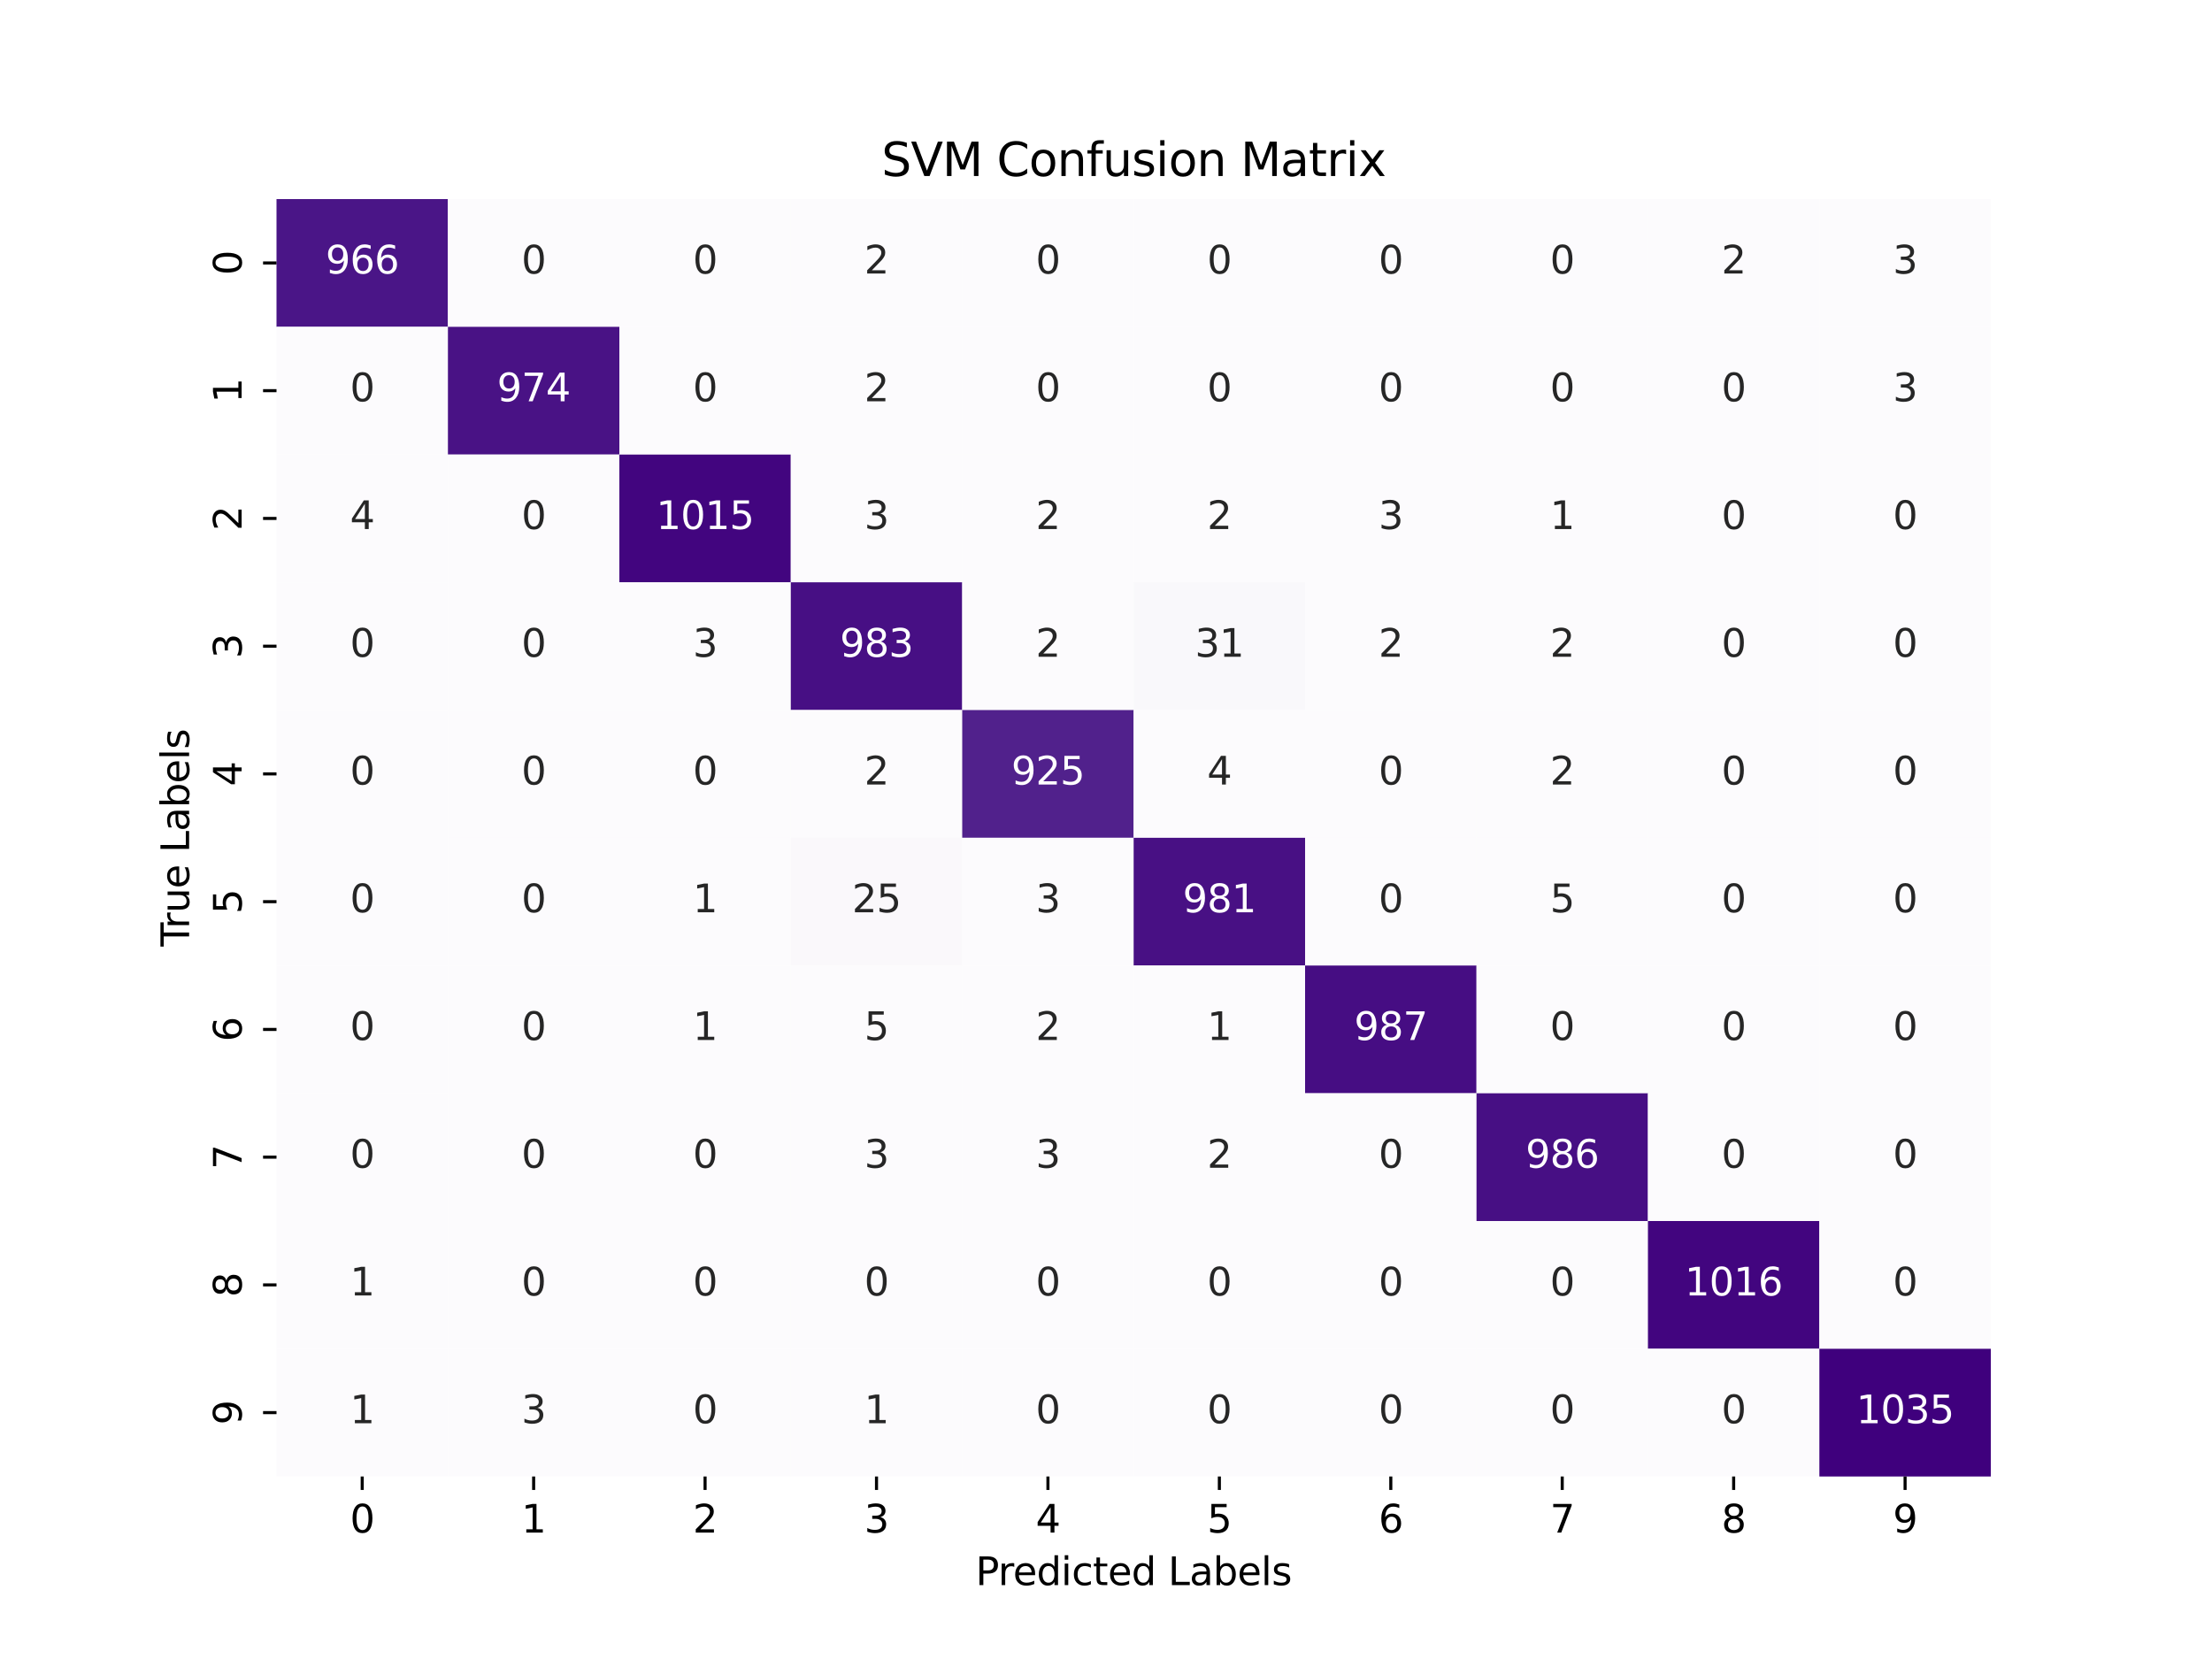 <?xml version="1.0" encoding="utf-8" standalone="no"?>
<!DOCTYPE svg PUBLIC "-//W3C//DTD SVG 1.1//EN"
  "http://www.w3.org/Graphics/SVG/1.1/DTD/svg11.dtd">
<svg xmlns:xlink="http://www.w3.org/1999/xlink" width="576pt" height="432pt" viewBox="0 0 576 432" xmlns="http://www.w3.org/2000/svg" version="1.1">
 <defs>
  <style type="text/css">*{stroke-linejoin: round; stroke-linecap: butt}</style>
 </defs>
 <g id="figure_1">
  <g id="patch_1">
   <path d="M 0 432 
L 576 432 
L 576 0 
L 0 0 
z
" style="fill: #ffffff"/>
  </g>
  <g id="axes_1">
   <g id="patch_2">
    <path d="M 72 384.48 
L 518.4 384.48 
L 518.4 51.84 
L 72 51.84 
z
" style="fill: #ffffff"/>
   </g>
   <g id="QuadMesh_1">
    <path d="M 72 51.84 
L 116.64 51.84 
L 116.64 85.104 
L 72 85.104 
L 72 51.84 
" clip-path="url(#pa4d30ba078)" style="fill: #4a1587"/>
    <path d="M 116.64 51.84 
L 161.28 51.84 
L 161.28 85.104 
L 116.64 85.104 
L 116.64 51.84 
" clip-path="url(#pa4d30ba078)" style="fill: #fcfbfd"/>
    <path d="M 161.28 51.84 
L 205.92 51.84 
L 205.92 85.104 
L 161.28 85.104 
L 161.28 51.84 
" clip-path="url(#pa4d30ba078)" style="fill: #fcfbfd"/>
    <path d="M 205.92 51.84 
L 250.56 51.84 
L 250.56 85.104 
L 205.92 85.104 
L 205.92 51.84 
" clip-path="url(#pa4d30ba078)" style="fill: #fcfbfd"/>
    <path d="M 250.56 51.84 
L 295.2 51.84 
L 295.2 85.104 
L 250.56 85.104 
L 250.56 51.84 
" clip-path="url(#pa4d30ba078)" style="fill: #fcfbfd"/>
    <path d="M 295.2 51.84 
L 339.84 51.84 
L 339.84 85.104 
L 295.2 85.104 
L 295.2 51.84 
" clip-path="url(#pa4d30ba078)" style="fill: #fcfbfd"/>
    <path d="M 339.84 51.84 
L 384.48 51.84 
L 384.48 85.104 
L 339.84 85.104 
L 339.84 51.84 
" clip-path="url(#pa4d30ba078)" style="fill: #fcfbfd"/>
    <path d="M 384.48 51.84 
L 429.12 51.84 
L 429.12 85.104 
L 384.48 85.104 
L 384.48 51.84 
" clip-path="url(#pa4d30ba078)" style="fill: #fcfbfd"/>
    <path d="M 429.12 51.84 
L 473.76 51.84 
L 473.76 85.104 
L 429.12 85.104 
L 429.12 51.84 
" clip-path="url(#pa4d30ba078)" style="fill: #fcfbfd"/>
    <path d="M 473.76 51.84 
L 518.4 51.84 
L 518.4 85.104 
L 473.76 85.104 
L 473.76 51.84 
" clip-path="url(#pa4d30ba078)" style="fill: #fcfbfd"/>
    <path d="M 72 85.104 
L 116.64 85.104 
L 116.64 118.368 
L 72 118.368 
L 72 85.104 
" clip-path="url(#pa4d30ba078)" style="fill: #fcfbfd"/>
    <path d="M 116.64 85.104 
L 161.28 85.104 
L 161.28 118.368 
L 116.64 118.368 
L 116.64 85.104 
" clip-path="url(#pa4d30ba078)" style="fill: #491285"/>
    <path d="M 161.28 85.104 
L 205.92 85.104 
L 205.92 118.368 
L 161.28 118.368 
L 161.28 85.104 
" clip-path="url(#pa4d30ba078)" style="fill: #fcfbfd"/>
    <path d="M 205.92 85.104 
L 250.56 85.104 
L 250.56 118.368 
L 205.92 118.368 
L 205.92 85.104 
" clip-path="url(#pa4d30ba078)" style="fill: #fcfbfd"/>
    <path d="M 250.56 85.104 
L 295.2 85.104 
L 295.2 118.368 
L 250.56 118.368 
L 250.56 85.104 
" clip-path="url(#pa4d30ba078)" style="fill: #fcfbfd"/>
    <path d="M 295.2 85.104 
L 339.84 85.104 
L 339.84 118.368 
L 295.2 118.368 
L 295.2 85.104 
" clip-path="url(#pa4d30ba078)" style="fill: #fcfbfd"/>
    <path d="M 339.84 85.104 
L 384.48 85.104 
L 384.48 118.368 
L 339.84 118.368 
L 339.84 85.104 
" clip-path="url(#pa4d30ba078)" style="fill: #fcfbfd"/>
    <path d="M 384.48 85.104 
L 429.12 85.104 
L 429.12 118.368 
L 384.48 118.368 
L 384.48 85.104 
" clip-path="url(#pa4d30ba078)" style="fill: #fcfbfd"/>
    <path d="M 429.12 85.104 
L 473.76 85.104 
L 473.76 118.368 
L 429.12 118.368 
L 429.12 85.104 
" clip-path="url(#pa4d30ba078)" style="fill: #fcfbfd"/>
    <path d="M 473.76 85.104 
L 518.4 85.104 
L 518.4 118.368 
L 473.76 118.368 
L 473.76 85.104 
" clip-path="url(#pa4d30ba078)" style="fill: #fcfbfd"/>
    <path d="M 72 118.368 
L 116.64 118.368 
L 116.64 151.632 
L 72 151.632 
L 72 118.368 
" clip-path="url(#pa4d30ba078)" style="fill: #fcfbfd"/>
    <path d="M 116.64 118.368 
L 161.28 118.368 
L 161.28 151.632 
L 116.64 151.632 
L 116.64 118.368 
" clip-path="url(#pa4d30ba078)" style="fill: #fcfbfd"/>
    <path d="M 161.28 118.368 
L 205.92 118.368 
L 205.92 151.632 
L 161.28 151.632 
L 161.28 118.368 
" clip-path="url(#pa4d30ba078)" style="fill: #42057f"/>
    <path d="M 205.92 118.368 
L 250.56 118.368 
L 250.56 151.632 
L 205.92 151.632 
L 205.92 118.368 
" clip-path="url(#pa4d30ba078)" style="fill: #fcfbfd"/>
    <path d="M 250.56 118.368 
L 295.2 118.368 
L 295.2 151.632 
L 250.56 151.632 
L 250.56 118.368 
" clip-path="url(#pa4d30ba078)" style="fill: #fcfbfd"/>
    <path d="M 295.2 118.368 
L 339.84 118.368 
L 339.84 151.632 
L 295.2 151.632 
L 295.2 118.368 
" clip-path="url(#pa4d30ba078)" style="fill: #fcfbfd"/>
    <path d="M 339.84 118.368 
L 384.48 118.368 
L 384.48 151.632 
L 339.84 151.632 
L 339.84 118.368 
" clip-path="url(#pa4d30ba078)" style="fill: #fcfbfd"/>
    <path d="M 384.48 118.368 
L 429.12 118.368 
L 429.12 151.632 
L 384.48 151.632 
L 384.48 118.368 
" clip-path="url(#pa4d30ba078)" style="fill: #fcfbfd"/>
    <path d="M 429.12 118.368 
L 473.76 118.368 
L 473.76 151.632 
L 429.12 151.632 
L 429.12 118.368 
" clip-path="url(#pa4d30ba078)" style="fill: #fcfbfd"/>
    <path d="M 473.76 118.368 
L 518.4 118.368 
L 518.4 151.632 
L 473.76 151.632 
L 473.76 118.368 
" clip-path="url(#pa4d30ba078)" style="fill: #fcfbfd"/>
    <path d="M 72 151.632 
L 116.64 151.632 
L 116.64 184.896 
L 72 184.896 
L 72 151.632 
" clip-path="url(#pa4d30ba078)" style="fill: #fcfbfd"/>
    <path d="M 116.64 151.632 
L 161.28 151.632 
L 161.28 184.896 
L 116.64 184.896 
L 116.64 151.632 
" clip-path="url(#pa4d30ba078)" style="fill: #fcfbfd"/>
    <path d="M 161.28 151.632 
L 205.92 151.632 
L 205.92 184.896 
L 161.28 184.896 
L 161.28 151.632 
" clip-path="url(#pa4d30ba078)" style="fill: #fcfbfd"/>
    <path d="M 205.92 151.632 
L 250.56 151.632 
L 250.56 184.896 
L 205.92 184.896 
L 205.92 151.632 
" clip-path="url(#pa4d30ba078)" style="fill: #470f84"/>
    <path d="M 250.56 151.632 
L 295.2 151.632 
L 295.2 184.896 
L 250.56 184.896 
L 250.56 151.632 
" clip-path="url(#pa4d30ba078)" style="fill: #fcfbfd"/>
    <path d="M 295.2 151.632 
L 339.84 151.632 
L 339.84 184.896 
L 295.2 184.896 
L 295.2 151.632 
" clip-path="url(#pa4d30ba078)" style="fill: #f9f8fb"/>
    <path d="M 339.84 151.632 
L 384.48 151.632 
L 384.48 184.896 
L 339.84 184.896 
L 339.84 151.632 
" clip-path="url(#pa4d30ba078)" style="fill: #fcfbfd"/>
    <path d="M 384.48 151.632 
L 429.12 151.632 
L 429.12 184.896 
L 384.48 184.896 
L 384.48 151.632 
" clip-path="url(#pa4d30ba078)" style="fill: #fcfbfd"/>
    <path d="M 429.12 151.632 
L 473.76 151.632 
L 473.76 184.896 
L 429.12 184.896 
L 429.12 151.632 
" clip-path="url(#pa4d30ba078)" style="fill: #fcfbfd"/>
    <path d="M 473.76 151.632 
L 518.4 151.632 
L 518.4 184.896 
L 473.76 184.896 
L 473.76 151.632 
" clip-path="url(#pa4d30ba078)" style="fill: #fcfbfd"/>
    <path d="M 72 184.896 
L 116.64 184.896 
L 116.64 218.16 
L 72 218.16 
L 72 184.896 
" clip-path="url(#pa4d30ba078)" style="fill: #fcfbfd"/>
    <path d="M 116.64 184.896 
L 161.28 184.896 
L 161.28 218.16 
L 116.64 218.16 
L 116.64 184.896 
" clip-path="url(#pa4d30ba078)" style="fill: #fcfbfd"/>
    <path d="M 161.28 184.896 
L 205.92 184.896 
L 205.92 218.16 
L 161.28 218.16 
L 161.28 184.896 
" clip-path="url(#pa4d30ba078)" style="fill: #fcfbfd"/>
    <path d="M 205.92 184.896 
L 250.56 184.896 
L 250.56 218.16 
L 205.92 218.16 
L 205.92 184.896 
" clip-path="url(#pa4d30ba078)" style="fill: #fcfbfd"/>
    <path d="M 250.56 184.896 
L 295.2 184.896 
L 295.2 218.16 
L 250.56 218.16 
L 250.56 184.896 
" clip-path="url(#pa4d30ba078)" style="fill: #51218c"/>
    <path d="M 295.2 184.896 
L 339.84 184.896 
L 339.84 218.16 
L 295.2 218.16 
L 295.2 184.896 
" clip-path="url(#pa4d30ba078)" style="fill: #fcfbfd"/>
    <path d="M 339.84 184.896 
L 384.48 184.896 
L 384.48 218.16 
L 339.84 218.16 
L 339.84 184.896 
" clip-path="url(#pa4d30ba078)" style="fill: #fcfbfd"/>
    <path d="M 384.48 184.896 
L 429.12 184.896 
L 429.12 218.16 
L 384.48 218.16 
L 384.48 184.896 
" clip-path="url(#pa4d30ba078)" style="fill: #fcfbfd"/>
    <path d="M 429.12 184.896 
L 473.76 184.896 
L 473.76 218.16 
L 429.12 218.16 
L 429.12 184.896 
" clip-path="url(#pa4d30ba078)" style="fill: #fcfbfd"/>
    <path d="M 473.76 184.896 
L 518.4 184.896 
L 518.4 218.16 
L 473.76 218.16 
L 473.76 184.896 
" clip-path="url(#pa4d30ba078)" style="fill: #fcfbfd"/>
    <path d="M 72 218.16 
L 116.64 218.16 
L 116.64 251.424 
L 72 251.424 
L 72 218.16 
" clip-path="url(#pa4d30ba078)" style="fill: #fcfbfd"/>
    <path d="M 116.64 218.16 
L 161.28 218.16 
L 161.28 251.424 
L 116.64 251.424 
L 116.64 218.16 
" clip-path="url(#pa4d30ba078)" style="fill: #fcfbfd"/>
    <path d="M 161.28 218.16 
L 205.92 218.16 
L 205.92 251.424 
L 161.28 251.424 
L 161.28 218.16 
" clip-path="url(#pa4d30ba078)" style="fill: #fcfbfd"/>
    <path d="M 205.92 218.16 
L 250.56 218.16 
L 250.56 251.424 
L 205.92 251.424 
L 205.92 218.16 
" clip-path="url(#pa4d30ba078)" style="fill: #faf8fb"/>
    <path d="M 250.56 218.16 
L 295.2 218.16 
L 295.2 251.424 
L 250.56 251.424 
L 250.56 218.16 
" clip-path="url(#pa4d30ba078)" style="fill: #fcfbfd"/>
    <path d="M 295.2 218.16 
L 339.84 218.16 
L 339.84 251.424 
L 295.2 251.424 
L 295.2 218.16 
" clip-path="url(#pa4d30ba078)" style="fill: #481084"/>
    <path d="M 339.84 218.16 
L 384.48 218.16 
L 384.48 251.424 
L 339.84 251.424 
L 339.84 218.16 
" clip-path="url(#pa4d30ba078)" style="fill: #fcfbfd"/>
    <path d="M 384.48 218.16 
L 429.12 218.16 
L 429.12 251.424 
L 384.48 251.424 
L 384.48 218.16 
" clip-path="url(#pa4d30ba078)" style="fill: #fcfbfd"/>
    <path d="M 429.12 218.16 
L 473.76 218.16 
L 473.76 251.424 
L 429.12 251.424 
L 429.12 218.16 
" clip-path="url(#pa4d30ba078)" style="fill: #fcfbfd"/>
    <path d="M 473.76 218.16 
L 518.4 218.16 
L 518.4 251.424 
L 473.76 251.424 
L 473.76 218.16 
" clip-path="url(#pa4d30ba078)" style="fill: #fcfbfd"/>
    <path d="M 72 251.424 
L 116.64 251.424 
L 116.64 284.688 
L 72 284.688 
L 72 251.424 
" clip-path="url(#pa4d30ba078)" style="fill: #fcfbfd"/>
    <path d="M 116.64 251.424 
L 161.28 251.424 
L 161.28 284.688 
L 116.64 284.688 
L 116.64 251.424 
" clip-path="url(#pa4d30ba078)" style="fill: #fcfbfd"/>
    <path d="M 161.28 251.424 
L 205.92 251.424 
L 205.92 284.688 
L 161.28 284.688 
L 161.28 251.424 
" clip-path="url(#pa4d30ba078)" style="fill: #fcfbfd"/>
    <path d="M 205.92 251.424 
L 250.56 251.424 
L 250.56 284.688 
L 205.92 284.688 
L 205.92 251.424 
" clip-path="url(#pa4d30ba078)" style="fill: #fcfbfd"/>
    <path d="M 250.56 251.424 
L 295.2 251.424 
L 295.2 284.688 
L 250.56 284.688 
L 250.56 251.424 
" clip-path="url(#pa4d30ba078)" style="fill: #fcfbfd"/>
    <path d="M 295.2 251.424 
L 339.84 251.424 
L 339.84 284.688 
L 295.2 284.688 
L 295.2 251.424 
" clip-path="url(#pa4d30ba078)" style="fill: #fcfbfd"/>
    <path d="M 339.84 251.424 
L 384.48 251.424 
L 384.48 284.688 
L 339.84 284.688 
L 339.84 251.424 
" clip-path="url(#pa4d30ba078)" style="fill: #460d83"/>
    <path d="M 384.48 251.424 
L 429.12 251.424 
L 429.12 284.688 
L 384.48 284.688 
L 384.48 251.424 
" clip-path="url(#pa4d30ba078)" style="fill: #fcfbfd"/>
    <path d="M 429.12 251.424 
L 473.76 251.424 
L 473.76 284.688 
L 429.12 284.688 
L 429.12 251.424 
" clip-path="url(#pa4d30ba078)" style="fill: #fcfbfd"/>
    <path d="M 473.76 251.424 
L 518.4 251.424 
L 518.4 284.688 
L 473.76 284.688 
L 473.76 251.424 
" clip-path="url(#pa4d30ba078)" style="fill: #fcfbfd"/>
    <path d="M 72 284.688 
L 116.64 284.688 
L 116.64 317.952 
L 72 317.952 
L 72 284.688 
" clip-path="url(#pa4d30ba078)" style="fill: #fcfbfd"/>
    <path d="M 116.64 284.688 
L 161.28 284.688 
L 161.28 317.952 
L 116.64 317.952 
L 116.64 284.688 
" clip-path="url(#pa4d30ba078)" style="fill: #fcfbfd"/>
    <path d="M 161.28 284.688 
L 205.92 284.688 
L 205.92 317.952 
L 161.28 317.952 
L 161.28 284.688 
" clip-path="url(#pa4d30ba078)" style="fill: #fcfbfd"/>
    <path d="M 205.92 284.688 
L 250.56 284.688 
L 250.56 317.952 
L 205.92 317.952 
L 205.92 284.688 
" clip-path="url(#pa4d30ba078)" style="fill: #fcfbfd"/>
    <path d="M 250.56 284.688 
L 295.2 284.688 
L 295.2 317.952 
L 250.56 317.952 
L 250.56 284.688 
" clip-path="url(#pa4d30ba078)" style="fill: #fcfbfd"/>
    <path d="M 295.2 284.688 
L 339.84 284.688 
L 339.84 317.952 
L 295.2 317.952 
L 295.2 284.688 
" clip-path="url(#pa4d30ba078)" style="fill: #fcfbfd"/>
    <path d="M 339.84 284.688 
L 384.48 284.688 
L 384.48 317.952 
L 339.84 317.952 
L 339.84 284.688 
" clip-path="url(#pa4d30ba078)" style="fill: #fcfbfd"/>
    <path d="M 384.48 284.688 
L 429.12 284.688 
L 429.12 317.952 
L 384.48 317.952 
L 384.48 284.688 
" clip-path="url(#pa4d30ba078)" style="fill: #470f84"/>
    <path d="M 429.12 284.688 
L 473.76 284.688 
L 473.76 317.952 
L 429.12 317.952 
L 429.12 284.688 
" clip-path="url(#pa4d30ba078)" style="fill: #fcfbfd"/>
    <path d="M 473.76 284.688 
L 518.4 284.688 
L 518.4 317.952 
L 473.76 317.952 
L 473.76 284.688 
" clip-path="url(#pa4d30ba078)" style="fill: #fcfbfd"/>
    <path d="M 72 317.952 
L 116.64 317.952 
L 116.64 351.216 
L 72 351.216 
L 72 317.952 
" clip-path="url(#pa4d30ba078)" style="fill: #fcfbfd"/>
    <path d="M 116.64 317.952 
L 161.28 317.952 
L 161.28 351.216 
L 116.64 351.216 
L 116.64 317.952 
" clip-path="url(#pa4d30ba078)" style="fill: #fcfbfd"/>
    <path d="M 161.28 317.952 
L 205.92 317.952 
L 205.92 351.216 
L 161.28 351.216 
L 161.28 317.952 
" clip-path="url(#pa4d30ba078)" style="fill: #fcfbfd"/>
    <path d="M 205.92 317.952 
L 250.56 317.952 
L 250.56 351.216 
L 205.92 351.216 
L 205.92 317.952 
" clip-path="url(#pa4d30ba078)" style="fill: #fcfbfd"/>
    <path d="M 250.56 317.952 
L 295.2 317.952 
L 295.2 351.216 
L 250.56 351.216 
L 250.56 317.952 
" clip-path="url(#pa4d30ba078)" style="fill: #fcfbfd"/>
    <path d="M 295.2 317.952 
L 339.84 317.952 
L 339.84 351.216 
L 295.2 351.216 
L 295.2 317.952 
" clip-path="url(#pa4d30ba078)" style="fill: #fcfbfd"/>
    <path d="M 339.84 317.952 
L 384.48 317.952 
L 384.48 351.216 
L 339.84 351.216 
L 339.84 317.952 
" clip-path="url(#pa4d30ba078)" style="fill: #fcfbfd"/>
    <path d="M 384.48 317.952 
L 429.12 317.952 
L 429.12 351.216 
L 384.48 351.216 
L 384.48 317.952 
" clip-path="url(#pa4d30ba078)" style="fill: #fcfbfd"/>
    <path d="M 429.12 317.952 
L 473.76 317.952 
L 473.76 351.216 
L 429.12 351.216 
L 429.12 317.952 
" clip-path="url(#pa4d30ba078)" style="fill: #42057f"/>
    <path d="M 473.76 317.952 
L 518.4 317.952 
L 518.4 351.216 
L 473.76 351.216 
L 473.76 317.952 
" clip-path="url(#pa4d30ba078)" style="fill: #fcfbfd"/>
    <path d="M 72 351.216 
L 116.64 351.216 
L 116.64 384.48 
L 72 384.48 
L 72 351.216 
" clip-path="url(#pa4d30ba078)" style="fill: #fcfbfd"/>
    <path d="M 116.64 351.216 
L 161.28 351.216 
L 161.28 384.48 
L 116.64 384.48 
L 116.64 351.216 
" clip-path="url(#pa4d30ba078)" style="fill: #fcfbfd"/>
    <path d="M 161.28 351.216 
L 205.92 351.216 
L 205.92 384.48 
L 161.28 384.48 
L 161.28 351.216 
" clip-path="url(#pa4d30ba078)" style="fill: #fcfbfd"/>
    <path d="M 205.92 351.216 
L 250.56 351.216 
L 250.56 384.48 
L 205.92 384.48 
L 205.92 351.216 
" clip-path="url(#pa4d30ba078)" style="fill: #fcfbfd"/>
    <path d="M 250.56 351.216 
L 295.2 351.216 
L 295.2 384.48 
L 250.56 384.48 
L 250.56 351.216 
" clip-path="url(#pa4d30ba078)" style="fill: #fcfbfd"/>
    <path d="M 295.2 351.216 
L 339.84 351.216 
L 339.84 384.48 
L 295.2 384.48 
L 295.2 351.216 
" clip-path="url(#pa4d30ba078)" style="fill: #fcfbfd"/>
    <path d="M 339.84 351.216 
L 384.48 351.216 
L 384.48 384.48 
L 339.84 384.48 
L 339.84 351.216 
" clip-path="url(#pa4d30ba078)" style="fill: #fcfbfd"/>
    <path d="M 384.48 351.216 
L 429.12 351.216 
L 429.12 384.48 
L 384.48 384.48 
L 384.48 351.216 
" clip-path="url(#pa4d30ba078)" style="fill: #fcfbfd"/>
    <path d="M 429.12 351.216 
L 473.76 351.216 
L 473.76 384.48 
L 429.12 384.48 
L 429.12 351.216 
" clip-path="url(#pa4d30ba078)" style="fill: #fcfbfd"/>
    <path d="M 473.76 351.216 
L 518.4 351.216 
L 518.4 384.48 
L 473.76 384.48 
L 473.76 351.216 
" clip-path="url(#pa4d30ba078)" style="fill: #3f007d"/>
   </g>
   <g id="matplotlib.axis_1">
    <g id="xtick_1">
     <g id="line2d_1">
      <defs>
       <path id="m6b755dd751" d="M 0 0 
L 0 3.5 
" style="stroke: #000000; stroke-width: 0.8"/>
      </defs>
      <g>
       <use xlink:href="#m6b755dd751" x="94.32" y="384.48" style="stroke: #000000; stroke-width: 0.8"/>
      </g>
     </g>
     <g id="text_1">
      <!-- 0 -->
      <g transform="translate(91.139 399.078) scale(0.1 -0.1)">
       <defs>
        <path id="DejaVuSans-30" d="M 2034 4250 
Q 1547 4250 1301 3770 
Q 1056 3291 1056 2328 
Q 1056 1369 1301 889 
Q 1547 409 2034 409 
Q 2525 409 2770 889 
Q 3016 1369 3016 2328 
Q 3016 3291 2770 3770 
Q 2525 4250 2034 4250 
z
M 2034 4750 
Q 2819 4750 3233 4129 
Q 3647 3509 3647 2328 
Q 3647 1150 3233 529 
Q 2819 -91 2034 -91 
Q 1250 -91 836 529 
Q 422 1150 422 2328 
Q 422 3509 836 4129 
Q 1250 4750 2034 4750 
z
" transform="scale(0.016)"/>
       </defs>
       <use xlink:href="#DejaVuSans-30"/>
      </g>
     </g>
    </g>
    <g id="xtick_2">
     <g id="line2d_2">
      <g>
       <use xlink:href="#m6b755dd751" x="138.96" y="384.48" style="stroke: #000000; stroke-width: 0.8"/>
      </g>
     </g>
     <g id="text_2">
      <!-- 1 -->
      <g transform="translate(135.779 399.078) scale(0.1 -0.1)">
       <defs>
        <path id="DejaVuSans-31" d="M 794 531 
L 1825 531 
L 1825 4091 
L 703 3866 
L 703 4441 
L 1819 4666 
L 2450 4666 
L 2450 531 
L 3481 531 
L 3481 0 
L 794 0 
L 794 531 
z
" transform="scale(0.016)"/>
       </defs>
       <use xlink:href="#DejaVuSans-31"/>
      </g>
     </g>
    </g>
    <g id="xtick_3">
     <g id="line2d_3">
      <g>
       <use xlink:href="#m6b755dd751" x="183.6" y="384.48" style="stroke: #000000; stroke-width: 0.8"/>
      </g>
     </g>
     <g id="text_3">
      <!-- 2 -->
      <g transform="translate(180.419 399.078) scale(0.1 -0.1)">
       <defs>
        <path id="DejaVuSans-32" d="M 1228 531 
L 3431 531 
L 3431 0 
L 469 0 
L 469 531 
Q 828 903 1448 1529 
Q 2069 2156 2228 2338 
Q 2531 2678 2651 2914 
Q 2772 3150 2772 3378 
Q 2772 3750 2511 3984 
Q 2250 4219 1831 4219 
Q 1534 4219 1204 4116 
Q 875 4013 500 3803 
L 500 4441 
Q 881 4594 1212 4672 
Q 1544 4750 1819 4750 
Q 2544 4750 2975 4387 
Q 3406 4025 3406 3419 
Q 3406 3131 3298 2873 
Q 3191 2616 2906 2266 
Q 2828 2175 2409 1742 
Q 1991 1309 1228 531 
z
" transform="scale(0.016)"/>
       </defs>
       <use xlink:href="#DejaVuSans-32"/>
      </g>
     </g>
    </g>
    <g id="xtick_4">
     <g id="line2d_4">
      <g>
       <use xlink:href="#m6b755dd751" x="228.24" y="384.48" style="stroke: #000000; stroke-width: 0.8"/>
      </g>
     </g>
     <g id="text_4">
      <!-- 3 -->
      <g transform="translate(225.059 399.078) scale(0.1 -0.1)">
       <defs>
        <path id="DejaVuSans-33" d="M 2597 2516 
Q 3050 2419 3304 2112 
Q 3559 1806 3559 1356 
Q 3559 666 3084 287 
Q 2609 -91 1734 -91 
Q 1441 -91 1130 -33 
Q 819 25 488 141 
L 488 750 
Q 750 597 1062 519 
Q 1375 441 1716 441 
Q 2309 441 2620 675 
Q 2931 909 2931 1356 
Q 2931 1769 2642 2001 
Q 2353 2234 1838 2234 
L 1294 2234 
L 1294 2753 
L 1863 2753 
Q 2328 2753 2575 2939 
Q 2822 3125 2822 3475 
Q 2822 3834 2567 4026 
Q 2313 4219 1838 4219 
Q 1578 4219 1281 4162 
Q 984 4106 628 3988 
L 628 4550 
Q 988 4650 1302 4700 
Q 1616 4750 1894 4750 
Q 2613 4750 3031 4423 
Q 3450 4097 3450 3541 
Q 3450 3153 3228 2886 
Q 3006 2619 2597 2516 
z
" transform="scale(0.016)"/>
       </defs>
       <use xlink:href="#DejaVuSans-33"/>
      </g>
     </g>
    </g>
    <g id="xtick_5">
     <g id="line2d_5">
      <g>
       <use xlink:href="#m6b755dd751" x="272.88" y="384.48" style="stroke: #000000; stroke-width: 0.8"/>
      </g>
     </g>
     <g id="text_5">
      <!-- 4 -->
      <g transform="translate(269.699 399.078) scale(0.1 -0.1)">
       <defs>
        <path id="DejaVuSans-34" d="M 2419 4116 
L 825 1625 
L 2419 1625 
L 2419 4116 
z
M 2253 4666 
L 3047 4666 
L 3047 1625 
L 3713 1625 
L 3713 1100 
L 3047 1100 
L 3047 0 
L 2419 0 
L 2419 1100 
L 313 1100 
L 313 1709 
L 2253 4666 
z
" transform="scale(0.016)"/>
       </defs>
       <use xlink:href="#DejaVuSans-34"/>
      </g>
     </g>
    </g>
    <g id="xtick_6">
     <g id="line2d_6">
      <g>
       <use xlink:href="#m6b755dd751" x="317.52" y="384.48" style="stroke: #000000; stroke-width: 0.8"/>
      </g>
     </g>
     <g id="text_6">
      <!-- 5 -->
      <g transform="translate(314.339 399.078) scale(0.1 -0.1)">
       <defs>
        <path id="DejaVuSans-35" d="M 691 4666 
L 3169 4666 
L 3169 4134 
L 1269 4134 
L 1269 2991 
Q 1406 3038 1543 3061 
Q 1681 3084 1819 3084 
Q 2600 3084 3056 2656 
Q 3513 2228 3513 1497 
Q 3513 744 3044 326 
Q 2575 -91 1722 -91 
Q 1428 -91 1123 -41 
Q 819 9 494 109 
L 494 744 
Q 775 591 1075 516 
Q 1375 441 1709 441 
Q 2250 441 2565 725 
Q 2881 1009 2881 1497 
Q 2881 1984 2565 2268 
Q 2250 2553 1709 2553 
Q 1456 2553 1204 2497 
Q 953 2441 691 2322 
L 691 4666 
z
" transform="scale(0.016)"/>
       </defs>
       <use xlink:href="#DejaVuSans-35"/>
      </g>
     </g>
    </g>
    <g id="xtick_7">
     <g id="line2d_7">
      <g>
       <use xlink:href="#m6b755dd751" x="362.16" y="384.48" style="stroke: #000000; stroke-width: 0.8"/>
      </g>
     </g>
     <g id="text_7">
      <!-- 6 -->
      <g transform="translate(358.979 399.078) scale(0.1 -0.1)">
       <defs>
        <path id="DejaVuSans-36" d="M 2113 2584 
Q 1688 2584 1439 2293 
Q 1191 2003 1191 1497 
Q 1191 994 1439 701 
Q 1688 409 2113 409 
Q 2538 409 2786 701 
Q 3034 994 3034 1497 
Q 3034 2003 2786 2293 
Q 2538 2584 2113 2584 
z
M 3366 4563 
L 3366 3988 
Q 3128 4100 2886 4159 
Q 2644 4219 2406 4219 
Q 1781 4219 1451 3797 
Q 1122 3375 1075 2522 
Q 1259 2794 1537 2939 
Q 1816 3084 2150 3084 
Q 2853 3084 3261 2657 
Q 3669 2231 3669 1497 
Q 3669 778 3244 343 
Q 2819 -91 2113 -91 
Q 1303 -91 875 529 
Q 447 1150 447 2328 
Q 447 3434 972 4092 
Q 1497 4750 2381 4750 
Q 2619 4750 2861 4703 
Q 3103 4656 3366 4563 
z
" transform="scale(0.016)"/>
       </defs>
       <use xlink:href="#DejaVuSans-36"/>
      </g>
     </g>
    </g>
    <g id="xtick_8">
     <g id="line2d_8">
      <g>
       <use xlink:href="#m6b755dd751" x="406.8" y="384.48" style="stroke: #000000; stroke-width: 0.8"/>
      </g>
     </g>
     <g id="text_8">
      <!-- 7 -->
      <g transform="translate(403.619 399.078) scale(0.1 -0.1)">
       <defs>
        <path id="DejaVuSans-37" d="M 525 4666 
L 3525 4666 
L 3525 4397 
L 1831 0 
L 1172 0 
L 2766 4134 
L 525 4134 
L 525 4666 
z
" transform="scale(0.016)"/>
       </defs>
       <use xlink:href="#DejaVuSans-37"/>
      </g>
     </g>
    </g>
    <g id="xtick_9">
     <g id="line2d_9">
      <g>
       <use xlink:href="#m6b755dd751" x="451.44" y="384.48" style="stroke: #000000; stroke-width: 0.8"/>
      </g>
     </g>
     <g id="text_9">
      <!-- 8 -->
      <g transform="translate(448.259 399.078) scale(0.1 -0.1)">
       <defs>
        <path id="DejaVuSans-38" d="M 2034 2216 
Q 1584 2216 1326 1975 
Q 1069 1734 1069 1313 
Q 1069 891 1326 650 
Q 1584 409 2034 409 
Q 2484 409 2743 651 
Q 3003 894 3003 1313 
Q 3003 1734 2745 1975 
Q 2488 2216 2034 2216 
z
M 1403 2484 
Q 997 2584 770 2862 
Q 544 3141 544 3541 
Q 544 4100 942 4425 
Q 1341 4750 2034 4750 
Q 2731 4750 3128 4425 
Q 3525 4100 3525 3541 
Q 3525 3141 3298 2862 
Q 3072 2584 2669 2484 
Q 3125 2378 3379 2068 
Q 3634 1759 3634 1313 
Q 3634 634 3220 271 
Q 2806 -91 2034 -91 
Q 1263 -91 848 271 
Q 434 634 434 1313 
Q 434 1759 690 2068 
Q 947 2378 1403 2484 
z
M 1172 3481 
Q 1172 3119 1398 2916 
Q 1625 2713 2034 2713 
Q 2441 2713 2670 2916 
Q 2900 3119 2900 3481 
Q 2900 3844 2670 4047 
Q 2441 4250 2034 4250 
Q 1625 4250 1398 4047 
Q 1172 3844 1172 3481 
z
" transform="scale(0.016)"/>
       </defs>
       <use xlink:href="#DejaVuSans-38"/>
      </g>
     </g>
    </g>
    <g id="xtick_10">
     <g id="line2d_10">
      <g>
       <use xlink:href="#m6b755dd751" x="496.08" y="384.48" style="stroke: #000000; stroke-width: 0.8"/>
      </g>
     </g>
     <g id="text_10">
      <!-- 9 -->
      <g transform="translate(492.899 399.078) scale(0.1 -0.1)">
       <defs>
        <path id="DejaVuSans-39" d="M 703 97 
L 703 672 
Q 941 559 1184 500 
Q 1428 441 1663 441 
Q 2288 441 2617 861 
Q 2947 1281 2994 2138 
Q 2813 1869 2534 1725 
Q 2256 1581 1919 1581 
Q 1219 1581 811 2004 
Q 403 2428 403 3163 
Q 403 3881 828 4315 
Q 1253 4750 1959 4750 
Q 2769 4750 3195 4129 
Q 3622 3509 3622 2328 
Q 3622 1225 3098 567 
Q 2575 -91 1691 -91 
Q 1453 -91 1209 -44 
Q 966 3 703 97 
z
M 1959 2075 
Q 2384 2075 2632 2365 
Q 2881 2656 2881 3163 
Q 2881 3666 2632 3958 
Q 2384 4250 1959 4250 
Q 1534 4250 1286 3958 
Q 1038 3666 1038 3163 
Q 1038 2656 1286 2365 
Q 1534 2075 1959 2075 
z
" transform="scale(0.016)"/>
       </defs>
       <use xlink:href="#DejaVuSans-39"/>
      </g>
     </g>
    </g>
    <g id="text_11">
     <!-- Predicted Labels -->
     <g transform="translate(254.046 412.757) scale(0.1 -0.1)">
      <defs>
       <path id="DejaVuSans-50" d="M 1259 4147 
L 1259 2394 
L 2053 2394 
Q 2494 2394 2734 2622 
Q 2975 2850 2975 3272 
Q 2975 3691 2734 3919 
Q 2494 4147 2053 4147 
L 1259 4147 
z
M 628 4666 
L 2053 4666 
Q 2838 4666 3239 4311 
Q 3641 3956 3641 3272 
Q 3641 2581 3239 2228 
Q 2838 1875 2053 1875 
L 1259 1875 
L 1259 0 
L 628 0 
L 628 4666 
z
" transform="scale(0.016)"/>
       <path id="DejaVuSans-72" d="M 2631 2963 
Q 2534 3019 2420 3045 
Q 2306 3072 2169 3072 
Q 1681 3072 1420 2755 
Q 1159 2438 1159 1844 
L 1159 0 
L 581 0 
L 581 3500 
L 1159 3500 
L 1159 2956 
Q 1341 3275 1631 3429 
Q 1922 3584 2338 3584 
Q 2397 3584 2469 3576 
Q 2541 3569 2628 3553 
L 2631 2963 
z
" transform="scale(0.016)"/>
       <path id="DejaVuSans-65" d="M 3597 1894 
L 3597 1613 
L 953 1613 
Q 991 1019 1311 708 
Q 1631 397 2203 397 
Q 2534 397 2845 478 
Q 3156 559 3463 722 
L 3463 178 
Q 3153 47 2828 -22 
Q 2503 -91 2169 -91 
Q 1331 -91 842 396 
Q 353 884 353 1716 
Q 353 2575 817 3079 
Q 1281 3584 2069 3584 
Q 2775 3584 3186 3129 
Q 3597 2675 3597 1894 
z
M 3022 2063 
Q 3016 2534 2758 2815 
Q 2500 3097 2075 3097 
Q 1594 3097 1305 2825 
Q 1016 2553 972 2059 
L 3022 2063 
z
" transform="scale(0.016)"/>
       <path id="DejaVuSans-64" d="M 2906 2969 
L 2906 4863 
L 3481 4863 
L 3481 0 
L 2906 0 
L 2906 525 
Q 2725 213 2448 61 
Q 2172 -91 1784 -91 
Q 1150 -91 751 415 
Q 353 922 353 1747 
Q 353 2572 751 3078 
Q 1150 3584 1784 3584 
Q 2172 3584 2448 3432 
Q 2725 3281 2906 2969 
z
M 947 1747 
Q 947 1113 1208 752 
Q 1469 391 1925 391 
Q 2381 391 2643 752 
Q 2906 1113 2906 1747 
Q 2906 2381 2643 2742 
Q 2381 3103 1925 3103 
Q 1469 3103 1208 2742 
Q 947 2381 947 1747 
z
" transform="scale(0.016)"/>
       <path id="DejaVuSans-69" d="M 603 3500 
L 1178 3500 
L 1178 0 
L 603 0 
L 603 3500 
z
M 603 4863 
L 1178 4863 
L 1178 4134 
L 603 4134 
L 603 4863 
z
" transform="scale(0.016)"/>
       <path id="DejaVuSans-63" d="M 3122 3366 
L 3122 2828 
Q 2878 2963 2633 3030 
Q 2388 3097 2138 3097 
Q 1578 3097 1268 2742 
Q 959 2388 959 1747 
Q 959 1106 1268 751 
Q 1578 397 2138 397 
Q 2388 397 2633 464 
Q 2878 531 3122 666 
L 3122 134 
Q 2881 22 2623 -34 
Q 2366 -91 2075 -91 
Q 1284 -91 818 406 
Q 353 903 353 1747 
Q 353 2603 823 3093 
Q 1294 3584 2113 3584 
Q 2378 3584 2631 3529 
Q 2884 3475 3122 3366 
z
" transform="scale(0.016)"/>
       <path id="DejaVuSans-74" d="M 1172 4494 
L 1172 3500 
L 2356 3500 
L 2356 3053 
L 1172 3053 
L 1172 1153 
Q 1172 725 1289 603 
Q 1406 481 1766 481 
L 2356 481 
L 2356 0 
L 1766 0 
Q 1100 0 847 248 
Q 594 497 594 1153 
L 594 3053 
L 172 3053 
L 172 3500 
L 594 3500 
L 594 4494 
L 1172 4494 
z
" transform="scale(0.016)"/>
       <path id="DejaVuSans-20" transform="scale(0.016)"/>
       <path id="DejaVuSans-4c" d="M 628 4666 
L 1259 4666 
L 1259 531 
L 3531 531 
L 3531 0 
L 628 0 
L 628 4666 
z
" transform="scale(0.016)"/>
       <path id="DejaVuSans-61" d="M 2194 1759 
Q 1497 1759 1228 1600 
Q 959 1441 959 1056 
Q 959 750 1161 570 
Q 1363 391 1709 391 
Q 2188 391 2477 730 
Q 2766 1069 2766 1631 
L 2766 1759 
L 2194 1759 
z
M 3341 1997 
L 3341 0 
L 2766 0 
L 2766 531 
Q 2569 213 2275 61 
Q 1981 -91 1556 -91 
Q 1019 -91 701 211 
Q 384 513 384 1019 
Q 384 1609 779 1909 
Q 1175 2209 1959 2209 
L 2766 2209 
L 2766 2266 
Q 2766 2663 2505 2880 
Q 2244 3097 1772 3097 
Q 1472 3097 1187 3025 
Q 903 2953 641 2809 
L 641 3341 
Q 956 3463 1253 3523 
Q 1550 3584 1831 3584 
Q 2591 3584 2966 3190 
Q 3341 2797 3341 1997 
z
" transform="scale(0.016)"/>
       <path id="DejaVuSans-62" d="M 3116 1747 
Q 3116 2381 2855 2742 
Q 2594 3103 2138 3103 
Q 1681 3103 1420 2742 
Q 1159 2381 1159 1747 
Q 1159 1113 1420 752 
Q 1681 391 2138 391 
Q 2594 391 2855 752 
Q 3116 1113 3116 1747 
z
M 1159 2969 
Q 1341 3281 1617 3432 
Q 1894 3584 2278 3584 
Q 2916 3584 3314 3078 
Q 3713 2572 3713 1747 
Q 3713 922 3314 415 
Q 2916 -91 2278 -91 
Q 1894 -91 1617 61 
Q 1341 213 1159 525 
L 1159 0 
L 581 0 
L 581 4863 
L 1159 4863 
L 1159 2969 
z
" transform="scale(0.016)"/>
       <path id="DejaVuSans-6c" d="M 603 4863 
L 1178 4863 
L 1178 0 
L 603 0 
L 603 4863 
z
" transform="scale(0.016)"/>
       <path id="DejaVuSans-73" d="M 2834 3397 
L 2834 2853 
Q 2591 2978 2328 3040 
Q 2066 3103 1784 3103 
Q 1356 3103 1142 2972 
Q 928 2841 928 2578 
Q 928 2378 1081 2264 
Q 1234 2150 1697 2047 
L 1894 2003 
Q 2506 1872 2764 1633 
Q 3022 1394 3022 966 
Q 3022 478 2636 193 
Q 2250 -91 1575 -91 
Q 1294 -91 989 -36 
Q 684 19 347 128 
L 347 722 
Q 666 556 975 473 
Q 1284 391 1588 391 
Q 1994 391 2212 530 
Q 2431 669 2431 922 
Q 2431 1156 2273 1281 
Q 2116 1406 1581 1522 
L 1381 1569 
Q 847 1681 609 1914 
Q 372 2147 372 2553 
Q 372 3047 722 3315 
Q 1072 3584 1716 3584 
Q 2034 3584 2315 3537 
Q 2597 3491 2834 3397 
z
" transform="scale(0.016)"/>
      </defs>
      <use xlink:href="#DejaVuSans-50"/>
      <use xlink:href="#DejaVuSans-72" x="58.553"/>
      <use xlink:href="#DejaVuSans-65" x="97.416"/>
      <use xlink:href="#DejaVuSans-64" x="158.939"/>
      <use xlink:href="#DejaVuSans-69" x="222.416"/>
      <use xlink:href="#DejaVuSans-63" x="250.199"/>
      <use xlink:href="#DejaVuSans-74" x="305.18"/>
      <use xlink:href="#DejaVuSans-65" x="344.389"/>
      <use xlink:href="#DejaVuSans-64" x="405.912"/>
      <use xlink:href="#DejaVuSans-20" x="469.389"/>
      <use xlink:href="#DejaVuSans-4c" x="501.176"/>
      <use xlink:href="#DejaVuSans-61" x="556.889"/>
      <use xlink:href="#DejaVuSans-62" x="618.168"/>
      <use xlink:href="#DejaVuSans-65" x="681.645"/>
      <use xlink:href="#DejaVuSans-6c" x="743.168"/>
      <use xlink:href="#DejaVuSans-73" x="770.951"/>
     </g>
    </g>
   </g>
   <g id="matplotlib.axis_2">
    <g id="ytick_1">
     <g id="line2d_11">
      <defs>
       <path id="m237a81c70d" d="M 0 0 
L -3.5 0 
" style="stroke: #000000; stroke-width: 0.8"/>
      </defs>
      <g>
       <use xlink:href="#m237a81c70d" x="72" y="68.472" style="stroke: #000000; stroke-width: 0.8"/>
      </g>
     </g>
     <g id="text_12">
      <!-- 0 -->
      <g transform="translate(62.92 71.653) rotate(-90) scale(0.1 -0.1)">
       <use xlink:href="#DejaVuSans-30"/>
      </g>
     </g>
    </g>
    <g id="ytick_2">
     <g id="line2d_12">
      <g>
       <use xlink:href="#m237a81c70d" x="72" y="101.736" style="stroke: #000000; stroke-width: 0.8"/>
      </g>
     </g>
     <g id="text_13">
      <!-- 1 -->
      <g transform="translate(62.92 104.917) rotate(-90) scale(0.1 -0.1)">
       <use xlink:href="#DejaVuSans-31"/>
      </g>
     </g>
    </g>
    <g id="ytick_3">
     <g id="line2d_13">
      <g>
       <use xlink:href="#m237a81c70d" x="72" y="135" style="stroke: #000000; stroke-width: 0.8"/>
      </g>
     </g>
     <g id="text_14">
      <!-- 2 -->
      <g transform="translate(62.92 138.181) rotate(-90) scale(0.1 -0.1)">
       <use xlink:href="#DejaVuSans-32"/>
      </g>
     </g>
    </g>
    <g id="ytick_4">
     <g id="line2d_14">
      <g>
       <use xlink:href="#m237a81c70d" x="72" y="168.264" style="stroke: #000000; stroke-width: 0.8"/>
      </g>
     </g>
     <g id="text_15">
      <!-- 3 -->
      <g transform="translate(62.92 171.445) rotate(-90) scale(0.1 -0.1)">
       <use xlink:href="#DejaVuSans-33"/>
      </g>
     </g>
    </g>
    <g id="ytick_5">
     <g id="line2d_15">
      <g>
       <use xlink:href="#m237a81c70d" x="72" y="201.528" style="stroke: #000000; stroke-width: 0.8"/>
      </g>
     </g>
     <g id="text_16">
      <!-- 4 -->
      <g transform="translate(62.92 204.709) rotate(-90) scale(0.1 -0.1)">
       <use xlink:href="#DejaVuSans-34"/>
      </g>
     </g>
    </g>
    <g id="ytick_6">
     <g id="line2d_16">
      <g>
       <use xlink:href="#m237a81c70d" x="72" y="234.792" style="stroke: #000000; stroke-width: 0.8"/>
      </g>
     </g>
     <g id="text_17">
      <!-- 5 -->
      <g transform="translate(62.92 237.973) rotate(-90) scale(0.1 -0.1)">
       <use xlink:href="#DejaVuSans-35"/>
      </g>
     </g>
    </g>
    <g id="ytick_7">
     <g id="line2d_17">
      <g>
       <use xlink:href="#m237a81c70d" x="72" y="268.056" style="stroke: #000000; stroke-width: 0.8"/>
      </g>
     </g>
     <g id="text_18">
      <!-- 6 -->
      <g transform="translate(62.92 271.237) rotate(-90) scale(0.1 -0.1)">
       <use xlink:href="#DejaVuSans-36"/>
      </g>
     </g>
    </g>
    <g id="ytick_8">
     <g id="line2d_18">
      <g>
       <use xlink:href="#m237a81c70d" x="72" y="301.32" style="stroke: #000000; stroke-width: 0.8"/>
      </g>
     </g>
     <g id="text_19">
      <!-- 7 -->
      <g transform="translate(62.92 304.501) rotate(-90) scale(0.1 -0.1)">
       <use xlink:href="#DejaVuSans-37"/>
      </g>
     </g>
    </g>
    <g id="ytick_9">
     <g id="line2d_19">
      <g>
       <use xlink:href="#m237a81c70d" x="72" y="334.584" style="stroke: #000000; stroke-width: 0.8"/>
      </g>
     </g>
     <g id="text_20">
      <!-- 8 -->
      <g transform="translate(62.92 337.765) rotate(-90) scale(0.1 -0.1)">
       <use xlink:href="#DejaVuSans-38"/>
      </g>
     </g>
    </g>
    <g id="ytick_10">
     <g id="line2d_20">
      <g>
       <use xlink:href="#m237a81c70d" x="72" y="367.848" style="stroke: #000000; stroke-width: 0.8"/>
      </g>
     </g>
     <g id="text_21">
      <!-- 9 -->
      <g transform="translate(62.92 371.029) rotate(-90) scale(0.1 -0.1)">
       <use xlink:href="#DejaVuSans-39"/>
      </g>
     </g>
    </g>
    <g id="text_22">
     <!-- True Labels -->
     <g transform="translate(49.242 246.461) rotate(-90) scale(0.1 -0.1)">
      <defs>
       <path id="DejaVuSans-54" d="M -19 4666 
L 3928 4666 
L 3928 4134 
L 2272 4134 
L 2272 0 
L 1638 0 
L 1638 4134 
L -19 4134 
L -19 4666 
z
" transform="scale(0.016)"/>
       <path id="DejaVuSans-75" d="M 544 1381 
L 544 3500 
L 1119 3500 
L 1119 1403 
Q 1119 906 1312 657 
Q 1506 409 1894 409 
Q 2359 409 2629 706 
Q 2900 1003 2900 1516 
L 2900 3500 
L 3475 3500 
L 3475 0 
L 2900 0 
L 2900 538 
Q 2691 219 2414 64 
Q 2138 -91 1772 -91 
Q 1169 -91 856 284 
Q 544 659 544 1381 
z
M 1991 3584 
L 1991 3584 
z
" transform="scale(0.016)"/>
      </defs>
      <use xlink:href="#DejaVuSans-54"/>
      <use xlink:href="#DejaVuSans-72" x="46.334"/>
      <use xlink:href="#DejaVuSans-75" x="87.447"/>
      <use xlink:href="#DejaVuSans-65" x="150.826"/>
      <use xlink:href="#DejaVuSans-20" x="212.35"/>
      <use xlink:href="#DejaVuSans-4c" x="244.137"/>
      <use xlink:href="#DejaVuSans-61" x="299.85"/>
      <use xlink:href="#DejaVuSans-62" x="361.129"/>
      <use xlink:href="#DejaVuSans-65" x="424.605"/>
      <use xlink:href="#DejaVuSans-6c" x="486.129"/>
      <use xlink:href="#DejaVuSans-73" x="513.912"/>
     </g>
    </g>
   </g>
   <g id="text_23">
    <!-- 966 -->
    <g style="fill: #ffffff" transform="translate(84.776 71.231) scale(0.1 -0.1)">
     <use xlink:href="#DejaVuSans-39"/>
     <use xlink:href="#DejaVuSans-36" x="63.623"/>
     <use xlink:href="#DejaVuSans-36" x="127.246"/>
    </g>
   </g>
   <g id="text_24">
    <!-- 0 -->
    <g style="fill: #262626" transform="translate(135.779 71.231) scale(0.1 -0.1)">
     <use xlink:href="#DejaVuSans-30"/>
    </g>
   </g>
   <g id="text_25">
    <!-- 0 -->
    <g style="fill: #262626" transform="translate(180.419 71.231) scale(0.1 -0.1)">
     <use xlink:href="#DejaVuSans-30"/>
    </g>
   </g>
   <g id="text_26">
    <!-- 2 -->
    <g style="fill: #262626" transform="translate(225.059 71.231) scale(0.1 -0.1)">
     <use xlink:href="#DejaVuSans-32"/>
    </g>
   </g>
   <g id="text_27">
    <!-- 0 -->
    <g style="fill: #262626" transform="translate(269.699 71.231) scale(0.1 -0.1)">
     <use xlink:href="#DejaVuSans-30"/>
    </g>
   </g>
   <g id="text_28">
    <!-- 0 -->
    <g style="fill: #262626" transform="translate(314.339 71.231) scale(0.1 -0.1)">
     <use xlink:href="#DejaVuSans-30"/>
    </g>
   </g>
   <g id="text_29">
    <!-- 0 -->
    <g style="fill: #262626" transform="translate(358.979 71.231) scale(0.1 -0.1)">
     <use xlink:href="#DejaVuSans-30"/>
    </g>
   </g>
   <g id="text_30">
    <!-- 0 -->
    <g style="fill: #262626" transform="translate(403.619 71.231) scale(0.1 -0.1)">
     <use xlink:href="#DejaVuSans-30"/>
    </g>
   </g>
   <g id="text_31">
    <!-- 2 -->
    <g style="fill: #262626" transform="translate(448.259 71.231) scale(0.1 -0.1)">
     <use xlink:href="#DejaVuSans-32"/>
    </g>
   </g>
   <g id="text_32">
    <!-- 3 -->
    <g style="fill: #262626" transform="translate(492.899 71.231) scale(0.1 -0.1)">
     <use xlink:href="#DejaVuSans-33"/>
    </g>
   </g>
   <g id="text_33">
    <!-- 0 -->
    <g style="fill: #262626" transform="translate(91.139 104.495) scale(0.1 -0.1)">
     <use xlink:href="#DejaVuSans-30"/>
    </g>
   </g>
   <g id="text_34">
    <!-- 974 -->
    <g style="fill: #ffffff" transform="translate(129.416 104.495) scale(0.1 -0.1)">
     <use xlink:href="#DejaVuSans-39"/>
     <use xlink:href="#DejaVuSans-37" x="63.623"/>
     <use xlink:href="#DejaVuSans-34" x="127.246"/>
    </g>
   </g>
   <g id="text_35">
    <!-- 0 -->
    <g style="fill: #262626" transform="translate(180.419 104.495) scale(0.1 -0.1)">
     <use xlink:href="#DejaVuSans-30"/>
    </g>
   </g>
   <g id="text_36">
    <!-- 2 -->
    <g style="fill: #262626" transform="translate(225.059 104.495) scale(0.1 -0.1)">
     <use xlink:href="#DejaVuSans-32"/>
    </g>
   </g>
   <g id="text_37">
    <!-- 0 -->
    <g style="fill: #262626" transform="translate(269.699 104.495) scale(0.1 -0.1)">
     <use xlink:href="#DejaVuSans-30"/>
    </g>
   </g>
   <g id="text_38">
    <!-- 0 -->
    <g style="fill: #262626" transform="translate(314.339 104.495) scale(0.1 -0.1)">
     <use xlink:href="#DejaVuSans-30"/>
    </g>
   </g>
   <g id="text_39">
    <!-- 0 -->
    <g style="fill: #262626" transform="translate(358.979 104.495) scale(0.1 -0.1)">
     <use xlink:href="#DejaVuSans-30"/>
    </g>
   </g>
   <g id="text_40">
    <!-- 0 -->
    <g style="fill: #262626" transform="translate(403.619 104.495) scale(0.1 -0.1)">
     <use xlink:href="#DejaVuSans-30"/>
    </g>
   </g>
   <g id="text_41">
    <!-- 0 -->
    <g style="fill: #262626" transform="translate(448.259 104.495) scale(0.1 -0.1)">
     <use xlink:href="#DejaVuSans-30"/>
    </g>
   </g>
   <g id="text_42">
    <!-- 3 -->
    <g style="fill: #262626" transform="translate(492.899 104.495) scale(0.1 -0.1)">
     <use xlink:href="#DejaVuSans-33"/>
    </g>
   </g>
   <g id="text_43">
    <!-- 4 -->
    <g style="fill: #262626" transform="translate(91.139 137.759) scale(0.1 -0.1)">
     <use xlink:href="#DejaVuSans-34"/>
    </g>
   </g>
   <g id="text_44">
    <!-- 0 -->
    <g style="fill: #262626" transform="translate(135.779 137.759) scale(0.1 -0.1)">
     <use xlink:href="#DejaVuSans-30"/>
    </g>
   </g>
   <g id="text_45">
    <!-- 1015 -->
    <g style="fill: #ffffff" transform="translate(170.875 137.759) scale(0.1 -0.1)">
     <use xlink:href="#DejaVuSans-31"/>
     <use xlink:href="#DejaVuSans-30" x="63.623"/>
     <use xlink:href="#DejaVuSans-31" x="127.246"/>
     <use xlink:href="#DejaVuSans-35" x="190.869"/>
    </g>
   </g>
   <g id="text_46">
    <!-- 3 -->
    <g style="fill: #262626" transform="translate(225.059 137.759) scale(0.1 -0.1)">
     <use xlink:href="#DejaVuSans-33"/>
    </g>
   </g>
   <g id="text_47">
    <!-- 2 -->
    <g style="fill: #262626" transform="translate(269.699 137.759) scale(0.1 -0.1)">
     <use xlink:href="#DejaVuSans-32"/>
    </g>
   </g>
   <g id="text_48">
    <!-- 2 -->
    <g style="fill: #262626" transform="translate(314.339 137.759) scale(0.1 -0.1)">
     <use xlink:href="#DejaVuSans-32"/>
    </g>
   </g>
   <g id="text_49">
    <!-- 3 -->
    <g style="fill: #262626" transform="translate(358.979 137.759) scale(0.1 -0.1)">
     <use xlink:href="#DejaVuSans-33"/>
    </g>
   </g>
   <g id="text_50">
    <!-- 1 -->
    <g style="fill: #262626" transform="translate(403.619 137.759) scale(0.1 -0.1)">
     <use xlink:href="#DejaVuSans-31"/>
    </g>
   </g>
   <g id="text_51">
    <!-- 0 -->
    <g style="fill: #262626" transform="translate(448.259 137.759) scale(0.1 -0.1)">
     <use xlink:href="#DejaVuSans-30"/>
    </g>
   </g>
   <g id="text_52">
    <!-- 0 -->
    <g style="fill: #262626" transform="translate(492.899 137.759) scale(0.1 -0.1)">
     <use xlink:href="#DejaVuSans-30"/>
    </g>
   </g>
   <g id="text_53">
    <!-- 0 -->
    <g style="fill: #262626" transform="translate(91.139 171.023) scale(0.1 -0.1)">
     <use xlink:href="#DejaVuSans-30"/>
    </g>
   </g>
   <g id="text_54">
    <!-- 0 -->
    <g style="fill: #262626" transform="translate(135.779 171.023) scale(0.1 -0.1)">
     <use xlink:href="#DejaVuSans-30"/>
    </g>
   </g>
   <g id="text_55">
    <!-- 3 -->
    <g style="fill: #262626" transform="translate(180.419 171.023) scale(0.1 -0.1)">
     <use xlink:href="#DejaVuSans-33"/>
    </g>
   </g>
   <g id="text_56">
    <!-- 983 -->
    <g style="fill: #ffffff" transform="translate(218.696 171.023) scale(0.1 -0.1)">
     <use xlink:href="#DejaVuSans-39"/>
     <use xlink:href="#DejaVuSans-38" x="63.623"/>
     <use xlink:href="#DejaVuSans-33" x="127.246"/>
    </g>
   </g>
   <g id="text_57">
    <!-- 2 -->
    <g style="fill: #262626" transform="translate(269.699 171.023) scale(0.1 -0.1)">
     <use xlink:href="#DejaVuSans-32"/>
    </g>
   </g>
   <g id="text_58">
    <!-- 31 -->
    <g style="fill: #262626" transform="translate(311.158 171.023) scale(0.1 -0.1)">
     <use xlink:href="#DejaVuSans-33"/>
     <use xlink:href="#DejaVuSans-31" x="63.623"/>
    </g>
   </g>
   <g id="text_59">
    <!-- 2 -->
    <g style="fill: #262626" transform="translate(358.979 171.023) scale(0.1 -0.1)">
     <use xlink:href="#DejaVuSans-32"/>
    </g>
   </g>
   <g id="text_60">
    <!-- 2 -->
    <g style="fill: #262626" transform="translate(403.619 171.023) scale(0.1 -0.1)">
     <use xlink:href="#DejaVuSans-32"/>
    </g>
   </g>
   <g id="text_61">
    <!-- 0 -->
    <g style="fill: #262626" transform="translate(448.259 171.023) scale(0.1 -0.1)">
     <use xlink:href="#DejaVuSans-30"/>
    </g>
   </g>
   <g id="text_62">
    <!-- 0 -->
    <g style="fill: #262626" transform="translate(492.899 171.023) scale(0.1 -0.1)">
     <use xlink:href="#DejaVuSans-30"/>
    </g>
   </g>
   <g id="text_63">
    <!-- 0 -->
    <g style="fill: #262626" transform="translate(91.139 204.287) scale(0.1 -0.1)">
     <use xlink:href="#DejaVuSans-30"/>
    </g>
   </g>
   <g id="text_64">
    <!-- 0 -->
    <g style="fill: #262626" transform="translate(135.779 204.287) scale(0.1 -0.1)">
     <use xlink:href="#DejaVuSans-30"/>
    </g>
   </g>
   <g id="text_65">
    <!-- 0 -->
    <g style="fill: #262626" transform="translate(180.419 204.287) scale(0.1 -0.1)">
     <use xlink:href="#DejaVuSans-30"/>
    </g>
   </g>
   <g id="text_66">
    <!-- 2 -->
    <g style="fill: #262626" transform="translate(225.059 204.287) scale(0.1 -0.1)">
     <use xlink:href="#DejaVuSans-32"/>
    </g>
   </g>
   <g id="text_67">
    <!-- 925 -->
    <g style="fill: #ffffff" transform="translate(263.336 204.287) scale(0.1 -0.1)">
     <use xlink:href="#DejaVuSans-39"/>
     <use xlink:href="#DejaVuSans-32" x="63.623"/>
     <use xlink:href="#DejaVuSans-35" x="127.246"/>
    </g>
   </g>
   <g id="text_68">
    <!-- 4 -->
    <g style="fill: #262626" transform="translate(314.339 204.287) scale(0.1 -0.1)">
     <use xlink:href="#DejaVuSans-34"/>
    </g>
   </g>
   <g id="text_69">
    <!-- 0 -->
    <g style="fill: #262626" transform="translate(358.979 204.287) scale(0.1 -0.1)">
     <use xlink:href="#DejaVuSans-30"/>
    </g>
   </g>
   <g id="text_70">
    <!-- 2 -->
    <g style="fill: #262626" transform="translate(403.619 204.287) scale(0.1 -0.1)">
     <use xlink:href="#DejaVuSans-32"/>
    </g>
   </g>
   <g id="text_71">
    <!-- 0 -->
    <g style="fill: #262626" transform="translate(448.259 204.287) scale(0.1 -0.1)">
     <use xlink:href="#DejaVuSans-30"/>
    </g>
   </g>
   <g id="text_72">
    <!-- 0 -->
    <g style="fill: #262626" transform="translate(492.899 204.287) scale(0.1 -0.1)">
     <use xlink:href="#DejaVuSans-30"/>
    </g>
   </g>
   <g id="text_73">
    <!-- 0 -->
    <g style="fill: #262626" transform="translate(91.139 237.551) scale(0.1 -0.1)">
     <use xlink:href="#DejaVuSans-30"/>
    </g>
   </g>
   <g id="text_74">
    <!-- 0 -->
    <g style="fill: #262626" transform="translate(135.779 237.551) scale(0.1 -0.1)">
     <use xlink:href="#DejaVuSans-30"/>
    </g>
   </g>
   <g id="text_75">
    <!-- 1 -->
    <g style="fill: #262626" transform="translate(180.419 237.551) scale(0.1 -0.1)">
     <use xlink:href="#DejaVuSans-31"/>
    </g>
   </g>
   <g id="text_76">
    <!-- 25 -->
    <g style="fill: #262626" transform="translate(221.877 237.551) scale(0.1 -0.1)">
     <use xlink:href="#DejaVuSans-32"/>
     <use xlink:href="#DejaVuSans-35" x="63.623"/>
    </g>
   </g>
   <g id="text_77">
    <!-- 3 -->
    <g style="fill: #262626" transform="translate(269.699 237.551) scale(0.1 -0.1)">
     <use xlink:href="#DejaVuSans-33"/>
    </g>
   </g>
   <g id="text_78">
    <!-- 981 -->
    <g style="fill: #ffffff" transform="translate(307.976 237.551) scale(0.1 -0.1)">
     <use xlink:href="#DejaVuSans-39"/>
     <use xlink:href="#DejaVuSans-38" x="63.623"/>
     <use xlink:href="#DejaVuSans-31" x="127.246"/>
    </g>
   </g>
   <g id="text_79">
    <!-- 0 -->
    <g style="fill: #262626" transform="translate(358.979 237.551) scale(0.1 -0.1)">
     <use xlink:href="#DejaVuSans-30"/>
    </g>
   </g>
   <g id="text_80">
    <!-- 5 -->
    <g style="fill: #262626" transform="translate(403.619 237.551) scale(0.1 -0.1)">
     <use xlink:href="#DejaVuSans-35"/>
    </g>
   </g>
   <g id="text_81">
    <!-- 0 -->
    <g style="fill: #262626" transform="translate(448.259 237.551) scale(0.1 -0.1)">
     <use xlink:href="#DejaVuSans-30"/>
    </g>
   </g>
   <g id="text_82">
    <!-- 0 -->
    <g style="fill: #262626" transform="translate(492.899 237.551) scale(0.1 -0.1)">
     <use xlink:href="#DejaVuSans-30"/>
    </g>
   </g>
   <g id="text_83">
    <!-- 0 -->
    <g style="fill: #262626" transform="translate(91.139 270.815) scale(0.1 -0.1)">
     <use xlink:href="#DejaVuSans-30"/>
    </g>
   </g>
   <g id="text_84">
    <!-- 0 -->
    <g style="fill: #262626" transform="translate(135.779 270.815) scale(0.1 -0.1)">
     <use xlink:href="#DejaVuSans-30"/>
    </g>
   </g>
   <g id="text_85">
    <!-- 1 -->
    <g style="fill: #262626" transform="translate(180.419 270.815) scale(0.1 -0.1)">
     <use xlink:href="#DejaVuSans-31"/>
    </g>
   </g>
   <g id="text_86">
    <!-- 5 -->
    <g style="fill: #262626" transform="translate(225.059 270.815) scale(0.1 -0.1)">
     <use xlink:href="#DejaVuSans-35"/>
    </g>
   </g>
   <g id="text_87">
    <!-- 2 -->
    <g style="fill: #262626" transform="translate(269.699 270.815) scale(0.1 -0.1)">
     <use xlink:href="#DejaVuSans-32"/>
    </g>
   </g>
   <g id="text_88">
    <!-- 1 -->
    <g style="fill: #262626" transform="translate(314.339 270.815) scale(0.1 -0.1)">
     <use xlink:href="#DejaVuSans-31"/>
    </g>
   </g>
   <g id="text_89">
    <!-- 987 -->
    <g style="fill: #ffffff" transform="translate(352.616 270.815) scale(0.1 -0.1)">
     <use xlink:href="#DejaVuSans-39"/>
     <use xlink:href="#DejaVuSans-38" x="63.623"/>
     <use xlink:href="#DejaVuSans-37" x="127.246"/>
    </g>
   </g>
   <g id="text_90">
    <!-- 0 -->
    <g style="fill: #262626" transform="translate(403.619 270.815) scale(0.1 -0.1)">
     <use xlink:href="#DejaVuSans-30"/>
    </g>
   </g>
   <g id="text_91">
    <!-- 0 -->
    <g style="fill: #262626" transform="translate(448.259 270.815) scale(0.1 -0.1)">
     <use xlink:href="#DejaVuSans-30"/>
    </g>
   </g>
   <g id="text_92">
    <!-- 0 -->
    <g style="fill: #262626" transform="translate(492.899 270.815) scale(0.1 -0.1)">
     <use xlink:href="#DejaVuSans-30"/>
    </g>
   </g>
   <g id="text_93">
    <!-- 0 -->
    <g style="fill: #262626" transform="translate(91.139 304.079) scale(0.1 -0.1)">
     <use xlink:href="#DejaVuSans-30"/>
    </g>
   </g>
   <g id="text_94">
    <!-- 0 -->
    <g style="fill: #262626" transform="translate(135.779 304.079) scale(0.1 -0.1)">
     <use xlink:href="#DejaVuSans-30"/>
    </g>
   </g>
   <g id="text_95">
    <!-- 0 -->
    <g style="fill: #262626" transform="translate(180.419 304.079) scale(0.1 -0.1)">
     <use xlink:href="#DejaVuSans-30"/>
    </g>
   </g>
   <g id="text_96">
    <!-- 3 -->
    <g style="fill: #262626" transform="translate(225.059 304.079) scale(0.1 -0.1)">
     <use xlink:href="#DejaVuSans-33"/>
    </g>
   </g>
   <g id="text_97">
    <!-- 3 -->
    <g style="fill: #262626" transform="translate(269.699 304.079) scale(0.1 -0.1)">
     <use xlink:href="#DejaVuSans-33"/>
    </g>
   </g>
   <g id="text_98">
    <!-- 2 -->
    <g style="fill: #262626" transform="translate(314.339 304.079) scale(0.1 -0.1)">
     <use xlink:href="#DejaVuSans-32"/>
    </g>
   </g>
   <g id="text_99">
    <!-- 0 -->
    <g style="fill: #262626" transform="translate(358.979 304.079) scale(0.1 -0.1)">
     <use xlink:href="#DejaVuSans-30"/>
    </g>
   </g>
   <g id="text_100">
    <!-- 986 -->
    <g style="fill: #ffffff" transform="translate(397.256 304.079) scale(0.1 -0.1)">
     <use xlink:href="#DejaVuSans-39"/>
     <use xlink:href="#DejaVuSans-38" x="63.623"/>
     <use xlink:href="#DejaVuSans-36" x="127.246"/>
    </g>
   </g>
   <g id="text_101">
    <!-- 0 -->
    <g style="fill: #262626" transform="translate(448.259 304.079) scale(0.1 -0.1)">
     <use xlink:href="#DejaVuSans-30"/>
    </g>
   </g>
   <g id="text_102">
    <!-- 0 -->
    <g style="fill: #262626" transform="translate(492.899 304.079) scale(0.1 -0.1)">
     <use xlink:href="#DejaVuSans-30"/>
    </g>
   </g>
   <g id="text_103">
    <!-- 1 -->
    <g style="fill: #262626" transform="translate(91.139 337.343) scale(0.1 -0.1)">
     <use xlink:href="#DejaVuSans-31"/>
    </g>
   </g>
   <g id="text_104">
    <!-- 0 -->
    <g style="fill: #262626" transform="translate(135.779 337.343) scale(0.1 -0.1)">
     <use xlink:href="#DejaVuSans-30"/>
    </g>
   </g>
   <g id="text_105">
    <!-- 0 -->
    <g style="fill: #262626" transform="translate(180.419 337.343) scale(0.1 -0.1)">
     <use xlink:href="#DejaVuSans-30"/>
    </g>
   </g>
   <g id="text_106">
    <!-- 0 -->
    <g style="fill: #262626" transform="translate(225.059 337.343) scale(0.1 -0.1)">
     <use xlink:href="#DejaVuSans-30"/>
    </g>
   </g>
   <g id="text_107">
    <!-- 0 -->
    <g style="fill: #262626" transform="translate(269.699 337.343) scale(0.1 -0.1)">
     <use xlink:href="#DejaVuSans-30"/>
    </g>
   </g>
   <g id="text_108">
    <!-- 0 -->
    <g style="fill: #262626" transform="translate(314.339 337.343) scale(0.1 -0.1)">
     <use xlink:href="#DejaVuSans-30"/>
    </g>
   </g>
   <g id="text_109">
    <!-- 0 -->
    <g style="fill: #262626" transform="translate(358.979 337.343) scale(0.1 -0.1)">
     <use xlink:href="#DejaVuSans-30"/>
    </g>
   </g>
   <g id="text_110">
    <!-- 0 -->
    <g style="fill: #262626" transform="translate(403.619 337.343) scale(0.1 -0.1)">
     <use xlink:href="#DejaVuSans-30"/>
    </g>
   </g>
   <g id="text_111">
    <!-- 1016 -->
    <g style="fill: #ffffff" transform="translate(438.715 337.343) scale(0.1 -0.1)">
     <use xlink:href="#DejaVuSans-31"/>
     <use xlink:href="#DejaVuSans-30" x="63.623"/>
     <use xlink:href="#DejaVuSans-31" x="127.246"/>
     <use xlink:href="#DejaVuSans-36" x="190.869"/>
    </g>
   </g>
   <g id="text_112">
    <!-- 0 -->
    <g style="fill: #262626" transform="translate(492.899 337.343) scale(0.1 -0.1)">
     <use xlink:href="#DejaVuSans-30"/>
    </g>
   </g>
   <g id="text_113">
    <!-- 1 -->
    <g style="fill: #262626" transform="translate(91.139 370.607) scale(0.1 -0.1)">
     <use xlink:href="#DejaVuSans-31"/>
    </g>
   </g>
   <g id="text_114">
    <!-- 3 -->
    <g style="fill: #262626" transform="translate(135.779 370.607) scale(0.1 -0.1)">
     <use xlink:href="#DejaVuSans-33"/>
    </g>
   </g>
   <g id="text_115">
    <!-- 0 -->
    <g style="fill: #262626" transform="translate(180.419 370.607) scale(0.1 -0.1)">
     <use xlink:href="#DejaVuSans-30"/>
    </g>
   </g>
   <g id="text_116">
    <!-- 1 -->
    <g style="fill: #262626" transform="translate(225.059 370.607) scale(0.1 -0.1)">
     <use xlink:href="#DejaVuSans-31"/>
    </g>
   </g>
   <g id="text_117">
    <!-- 0 -->
    <g style="fill: #262626" transform="translate(269.699 370.607) scale(0.1 -0.1)">
     <use xlink:href="#DejaVuSans-30"/>
    </g>
   </g>
   <g id="text_118">
    <!-- 0 -->
    <g style="fill: #262626" transform="translate(314.339 370.607) scale(0.1 -0.1)">
     <use xlink:href="#DejaVuSans-30"/>
    </g>
   </g>
   <g id="text_119">
    <!-- 0 -->
    <g style="fill: #262626" transform="translate(358.979 370.607) scale(0.1 -0.1)">
     <use xlink:href="#DejaVuSans-30"/>
    </g>
   </g>
   <g id="text_120">
    <!-- 0 -->
    <g style="fill: #262626" transform="translate(403.619 370.607) scale(0.1 -0.1)">
     <use xlink:href="#DejaVuSans-30"/>
    </g>
   </g>
   <g id="text_121">
    <!-- 0 -->
    <g style="fill: #262626" transform="translate(448.259 370.607) scale(0.1 -0.1)">
     <use xlink:href="#DejaVuSans-30"/>
    </g>
   </g>
   <g id="text_122">
    <!-- 1035 -->
    <g style="fill: #ffffff" transform="translate(483.355 370.607) scale(0.1 -0.1)">
     <use xlink:href="#DejaVuSans-31"/>
     <use xlink:href="#DejaVuSans-30" x="63.623"/>
     <use xlink:href="#DejaVuSans-33" x="127.246"/>
     <use xlink:href="#DejaVuSans-35" x="190.869"/>
    </g>
   </g>
   <g id="text_123">
    <!-- SVM Confusion Matrix -->
    <g transform="translate(229.561 45.84) scale(0.12 -0.12)">
     <defs>
      <path id="DejaVuSans-53" d="M 3425 4513 
L 3425 3897 
Q 3066 4069 2747 4153 
Q 2428 4238 2131 4238 
Q 1616 4238 1336 4038 
Q 1056 3838 1056 3469 
Q 1056 3159 1242 3001 
Q 1428 2844 1947 2747 
L 2328 2669 
Q 3034 2534 3370 2195 
Q 3706 1856 3706 1288 
Q 3706 609 3251 259 
Q 2797 -91 1919 -91 
Q 1588 -91 1214 -16 
Q 841 59 441 206 
L 441 856 
Q 825 641 1194 531 
Q 1563 422 1919 422 
Q 2459 422 2753 634 
Q 3047 847 3047 1241 
Q 3047 1584 2836 1778 
Q 2625 1972 2144 2069 
L 1759 2144 
Q 1053 2284 737 2584 
Q 422 2884 422 3419 
Q 422 4038 858 4394 
Q 1294 4750 2059 4750 
Q 2388 4750 2728 4690 
Q 3069 4631 3425 4513 
z
" transform="scale(0.016)"/>
      <path id="DejaVuSans-56" d="M 1831 0 
L 50 4666 
L 709 4666 
L 2188 738 
L 3669 4666 
L 4325 4666 
L 2547 0 
L 1831 0 
z
" transform="scale(0.016)"/>
      <path id="DejaVuSans-4d" d="M 628 4666 
L 1569 4666 
L 2759 1491 
L 3956 4666 
L 4897 4666 
L 4897 0 
L 4281 0 
L 4281 4097 
L 3078 897 
L 2444 897 
L 1241 4097 
L 1241 0 
L 628 0 
L 628 4666 
z
" transform="scale(0.016)"/>
      <path id="DejaVuSans-43" d="M 4122 4306 
L 4122 3641 
Q 3803 3938 3442 4084 
Q 3081 4231 2675 4231 
Q 1875 4231 1450 3742 
Q 1025 3253 1025 2328 
Q 1025 1406 1450 917 
Q 1875 428 2675 428 
Q 3081 428 3442 575 
Q 3803 722 4122 1019 
L 4122 359 
Q 3791 134 3420 21 
Q 3050 -91 2638 -91 
Q 1578 -91 968 557 
Q 359 1206 359 2328 
Q 359 3453 968 4101 
Q 1578 4750 2638 4750 
Q 3056 4750 3426 4639 
Q 3797 4528 4122 4306 
z
" transform="scale(0.016)"/>
      <path id="DejaVuSans-6f" d="M 1959 3097 
Q 1497 3097 1228 2736 
Q 959 2375 959 1747 
Q 959 1119 1226 758 
Q 1494 397 1959 397 
Q 2419 397 2687 759 
Q 2956 1122 2956 1747 
Q 2956 2369 2687 2733 
Q 2419 3097 1959 3097 
z
M 1959 3584 
Q 2709 3584 3137 3096 
Q 3566 2609 3566 1747 
Q 3566 888 3137 398 
Q 2709 -91 1959 -91 
Q 1206 -91 779 398 
Q 353 888 353 1747 
Q 353 2609 779 3096 
Q 1206 3584 1959 3584 
z
" transform="scale(0.016)"/>
      <path id="DejaVuSans-6e" d="M 3513 2113 
L 3513 0 
L 2938 0 
L 2938 2094 
Q 2938 2591 2744 2837 
Q 2550 3084 2163 3084 
Q 1697 3084 1428 2787 
Q 1159 2491 1159 1978 
L 1159 0 
L 581 0 
L 581 3500 
L 1159 3500 
L 1159 2956 
Q 1366 3272 1645 3428 
Q 1925 3584 2291 3584 
Q 2894 3584 3203 3211 
Q 3513 2838 3513 2113 
z
" transform="scale(0.016)"/>
      <path id="DejaVuSans-66" d="M 2375 4863 
L 2375 4384 
L 1825 4384 
Q 1516 4384 1395 4259 
Q 1275 4134 1275 3809 
L 1275 3500 
L 2222 3500 
L 2222 3053 
L 1275 3053 
L 1275 0 
L 697 0 
L 697 3053 
L 147 3053 
L 147 3500 
L 697 3500 
L 697 3744 
Q 697 4328 969 4595 
Q 1241 4863 1831 4863 
L 2375 4863 
z
" transform="scale(0.016)"/>
      <path id="DejaVuSans-78" d="M 3513 3500 
L 2247 1797 
L 3578 0 
L 2900 0 
L 1881 1375 
L 863 0 
L 184 0 
L 1544 1831 
L 300 3500 
L 978 3500 
L 1906 2253 
L 2834 3500 
L 3513 3500 
z
" transform="scale(0.016)"/>
     </defs>
     <use xlink:href="#DejaVuSans-53"/>
     <use xlink:href="#DejaVuSans-56" x="63.477"/>
     <use xlink:href="#DejaVuSans-4d" x="131.885"/>
     <use xlink:href="#DejaVuSans-20" x="218.164"/>
     <use xlink:href="#DejaVuSans-43" x="249.951"/>
     <use xlink:href="#DejaVuSans-6f" x="319.775"/>
     <use xlink:href="#DejaVuSans-6e" x="380.957"/>
     <use xlink:href="#DejaVuSans-66" x="444.336"/>
     <use xlink:href="#DejaVuSans-75" x="479.541"/>
     <use xlink:href="#DejaVuSans-73" x="542.92"/>
     <use xlink:href="#DejaVuSans-69" x="595.02"/>
     <use xlink:href="#DejaVuSans-6f" x="622.803"/>
     <use xlink:href="#DejaVuSans-6e" x="683.984"/>
     <use xlink:href="#DejaVuSans-20" x="747.363"/>
     <use xlink:href="#DejaVuSans-4d" x="779.15"/>
     <use xlink:href="#DejaVuSans-61" x="865.43"/>
     <use xlink:href="#DejaVuSans-74" x="926.709"/>
     <use xlink:href="#DejaVuSans-72" x="965.918"/>
     <use xlink:href="#DejaVuSans-69" x="1007.031"/>
     <use xlink:href="#DejaVuSans-78" x="1034.814"/>
    </g>
   </g>
  </g>
 </g>
 <defs>
  <clipPath id="pa4d30ba078">
   <rect x="72" y="51.84" width="446.4" height="332.64"/>
  </clipPath>
 </defs>
</svg>
